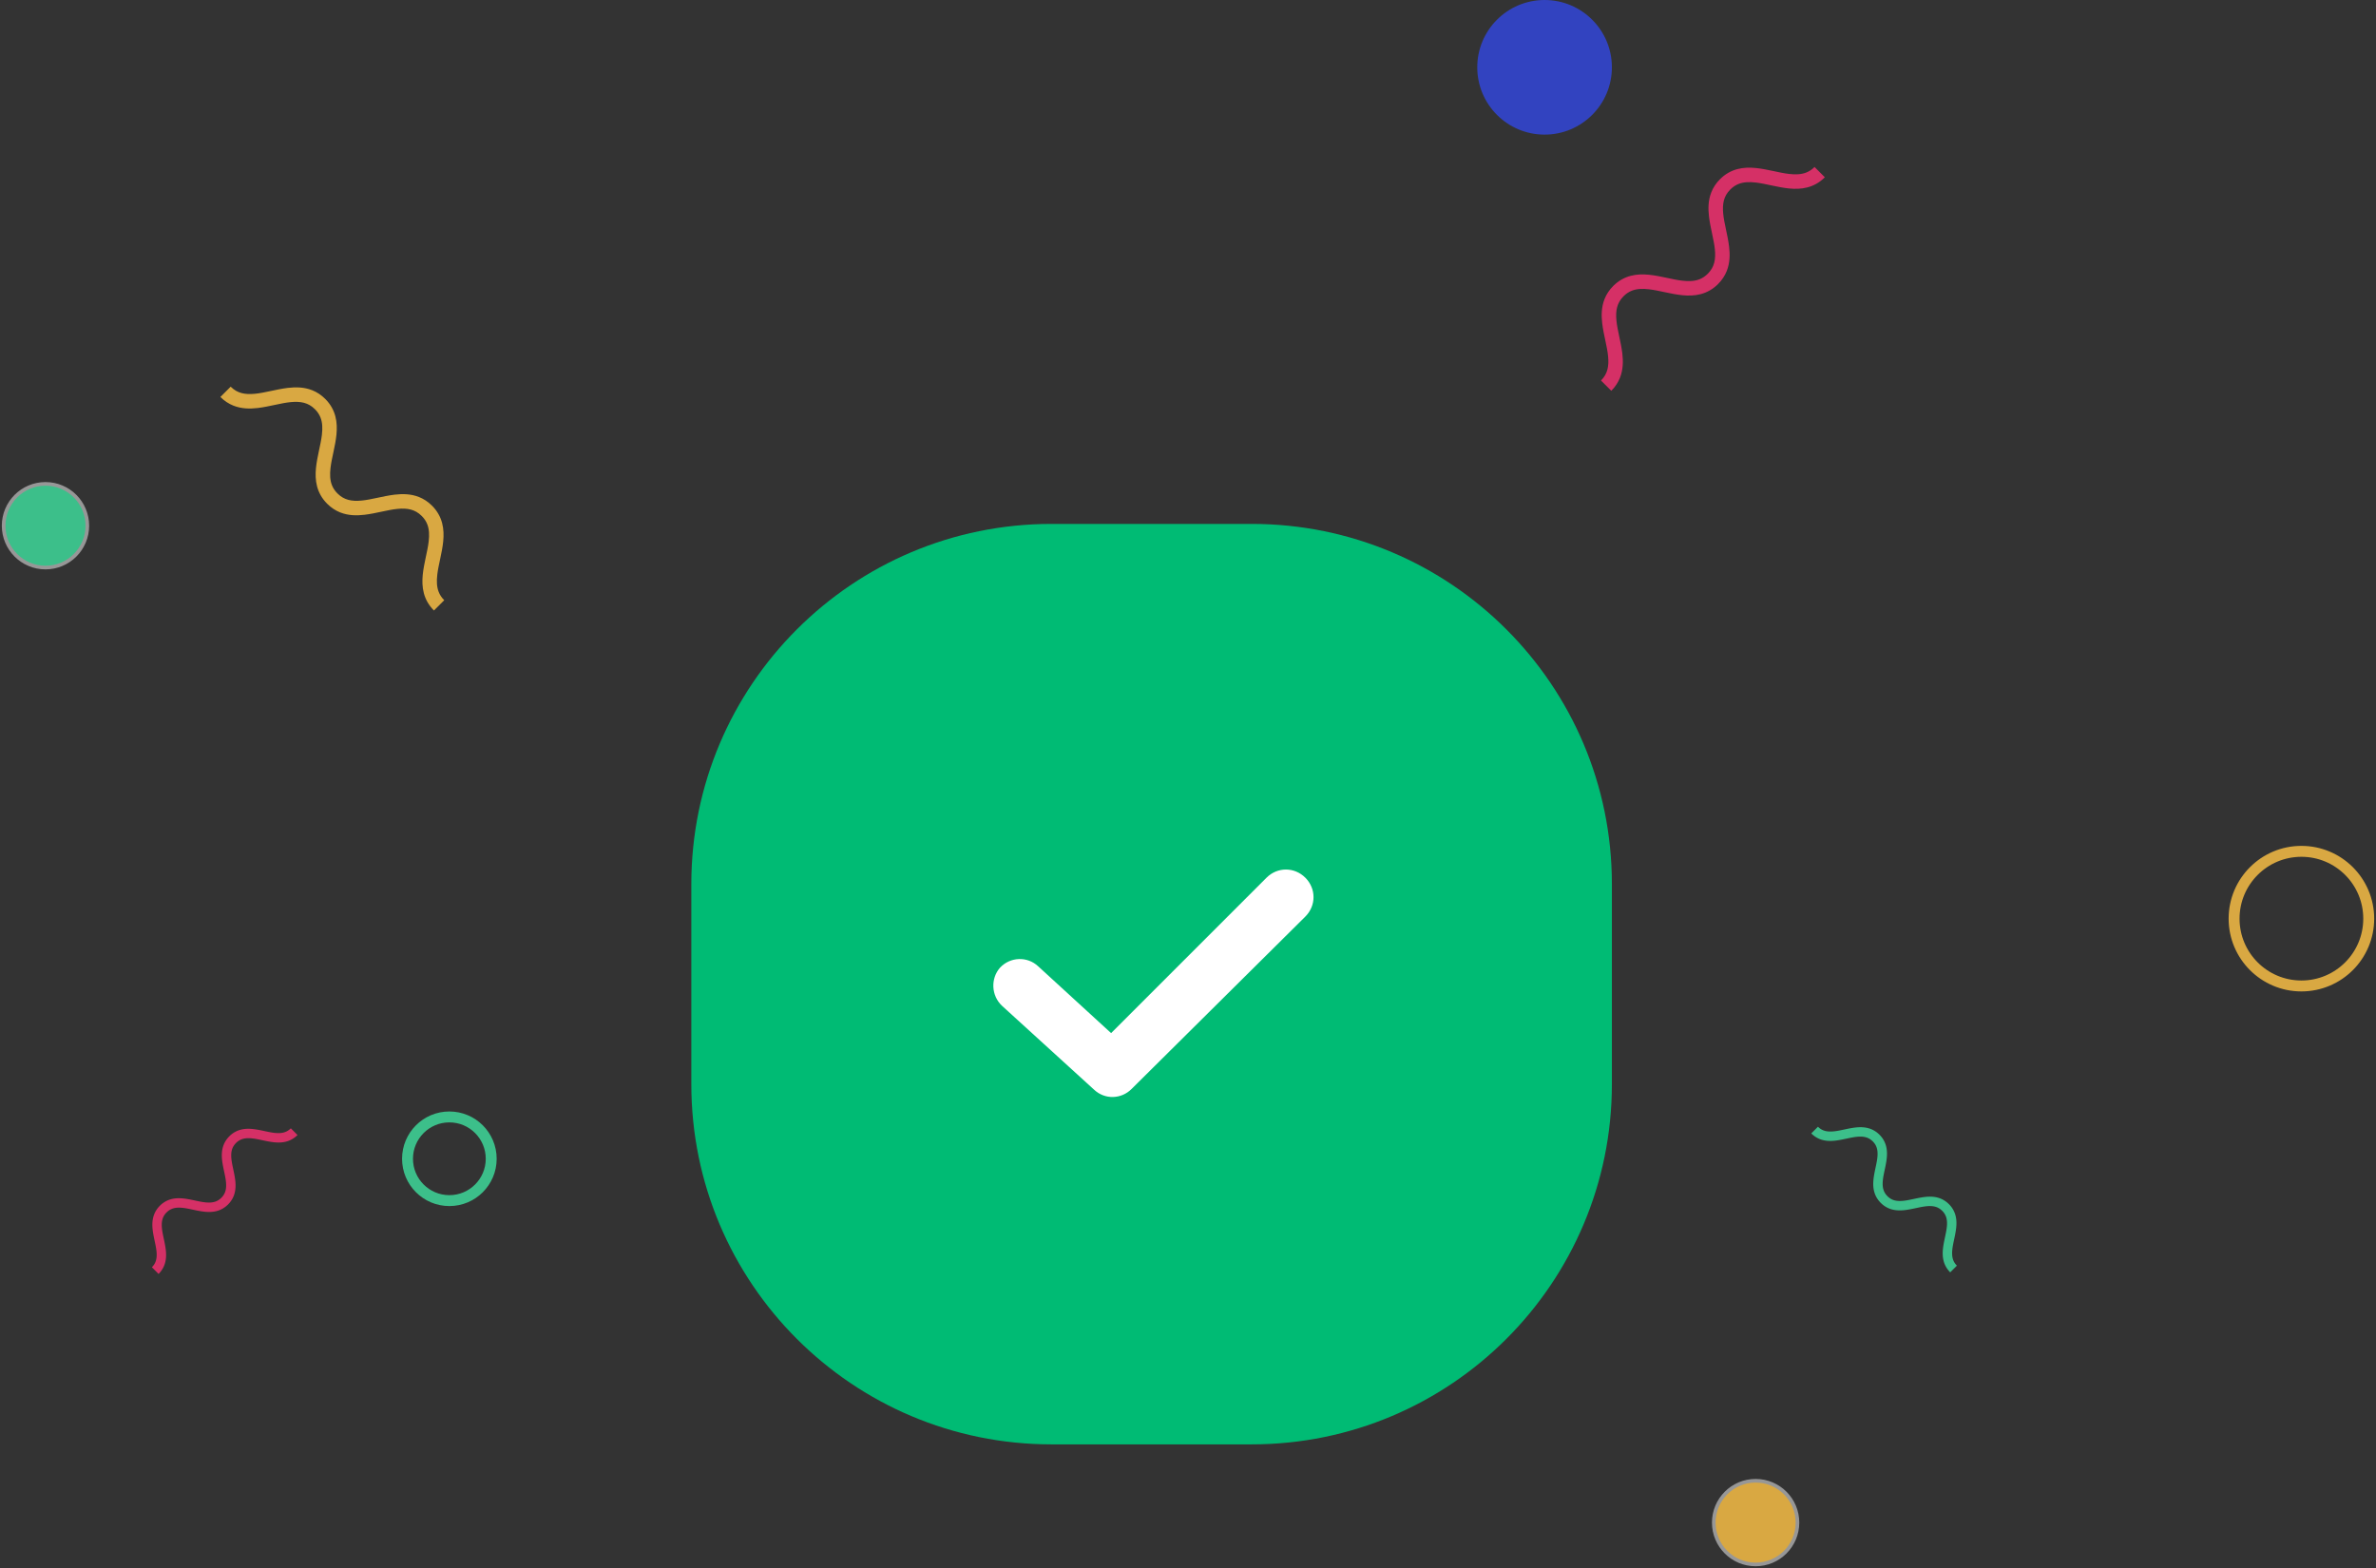 <svg xmlns="http://www.w3.org/2000/svg" width="653" height="431"><rect width="100%" height="100%" fill="#333333" stroke="none"/><g clip-path="url(#clip-A7F7A51D-2E16-42D3-BA73-0BEDA639BBF5)" transform="rotate(45 88.5 131.5)"><path fill="#d9a842" d="M135.92 131.418c-1.045 0-1.895-.194-2.668-.526-1.343-.578-2.51-1.645-3.65-3.091-1.717-2.158-3.236-5.076-5.315-7.621-1.044-1.27-2.255-2.46-3.767-3.342-1.505-.884-3.314-1.422-5.345-1.418-1.547 0-2.966.306-4.219.848-2.203.954-3.838 2.566-5.19 4.277-2.019 2.578-3.536 5.474-5.264 7.558-.86 1.044-1.742 1.876-2.703 2.433-.964.556-2.002.878-3.375.882-1.045 0-1.895-.194-2.668-.526-1.344-.578-2.51-1.645-3.65-3.091-1.717-2.158-3.236-5.076-5.315-7.621-1.046-1.27-2.255-2.46-3.767-3.342-1.506-.884-3.314-1.422-5.345-1.418-1.547 0-2.968.306-4.221.848-2.203.954-3.84 2.566-5.191 4.275-2.02 2.58-3.537 5.476-5.269 7.56-.857 1.044-1.742 1.876-2.7 2.433-.967.556-2.005.878-3.378.884v4c1.55 0 2.968-.306 4.223-.848 2.203-.954 3.837-2.566 5.19-4.275 2.019-2.58 3.536-5.476 5.267-7.56.858-1.044 1.743-1.874 2.702-2.431.966-.558 2.004-.88 3.377-.884 1.045 0 1.895.194 2.67.526 1.341.578 2.51 1.645 3.647 3.091 1.718 2.158 3.24 5.076 5.316 7.621 1.046 1.27 2.257 2.46 3.767 3.342 1.505.884 3.314 1.422 5.345 1.418 1.547 0 2.968-.306 4.22-.848 2.204-.954 3.838-2.566 5.19-4.278 2.02-2.577 3.537-5.473 5.266-7.557.858-1.044 1.741-1.876 2.702-2.433.964-.556 2.002-.878 3.373-.884 1.047.002 1.895.196 2.668.528 1.343.578 2.511 1.645 3.65 3.091 1.717 2.158 3.238 5.076 5.315 7.621 1.046 1.27 2.257 2.46 3.767 3.342 1.505.884 3.314 1.422 5.345 1.418v-4"/></g><g clip-path="url(#clip-A7F7A51D-2E16-42D3-BA73-0BEDA639BBF5)" transform="rotate(-45 473 71)"><path fill="#d53066" d="M508.92 71.418c-1.045 0-1.895-.194-2.668-.526-1.343-.577-2.51-1.645-3.65-3.091-1.717-2.158-3.236-5.076-5.315-7.621-1.044-1.27-2.255-2.46-3.767-3.342-1.505-.884-3.314-1.422-5.345-1.418-1.547 0-2.966.306-4.219.848-2.203.954-3.838 2.566-5.19 4.278-2.019 2.577-3.536 5.473-5.264 7.557-.86 1.044-1.742 1.876-2.703 2.433-.964.556-2.002.878-3.375.882-1.045 0-1.895-.194-2.668-.526-1.344-.577-2.51-1.645-3.65-3.091-1.717-2.158-3.236-5.076-5.315-7.621-1.046-1.27-2.255-2.46-3.767-3.342-1.506-.884-3.314-1.422-5.345-1.418-1.547 0-2.968.306-4.221.848-2.203.954-3.84 2.566-5.191 4.276-2.02 2.58-3.537 5.475-5.269 7.559-.857 1.044-1.742 1.876-2.7 2.433-.967.556-2.005.878-3.378.884v4c1.55 0 2.968-.306 4.223-.848 2.203-.954 3.838-2.566 5.19-4.275 2.019-2.58 3.536-5.476 5.267-7.56.858-1.044 1.743-1.874 2.702-2.431.966-.558 2.004-.88 3.377-.884 1.045 0 1.895.194 2.67.526 1.341.578 2.51 1.645 3.647 3.091 1.718 2.158 3.24 5.076 5.316 7.621 1.046 1.27 2.257 2.46 3.767 3.342 1.505.884 3.314 1.422 5.345 1.418 1.547 0 2.968-.306 4.22-.848 2.204-.954 3.838-2.566 5.19-4.277 2.02-2.578 3.537-5.474 5.266-7.558.858-1.044 1.741-1.876 2.702-2.433.964-.556 2.002-.878 3.373-.884 1.047.002 1.895.196 2.668.528 1.343.578 2.511 1.645 3.65 3.091 1.717 2.158 3.238 5.076 5.315 7.621 1.046 1.27 2.257 2.46 3.767 3.342 1.505.884 3.314 1.422 5.345 1.418v-4"/></g><g clip-path="url(#clip-A7F7A51D-2E16-42D3-BA73-0BEDA639BBF5)" transform="rotate(45 516.5 326.5)"><path fill="#3cbf8a" d="M546.69 326.539c-.68 0-1.233-.126-1.736-.342-.874-.376-1.632-1.07-2.374-2.01-1.117-1.402-2.106-3.299-3.459-4.953-.678-.826-1.467-1.6-2.45-2.172a6.796 6.796 0 00-3.478-.922c-1.006 0-1.93.199-2.745.551-1.433.62-2.496 1.668-3.376 2.78-1.314 1.676-2.301 3.558-3.425 4.913-.559.678-1.134 1.22-1.759 1.582-.627.361-1.302.57-2.195.573-.68 0-1.233-.126-1.736-.342-.874-.376-1.633-1.07-2.375-2.01-1.117-1.402-2.106-3.299-3.458-4.953-.68-.826-1.467-1.6-2.45-2.172a6.796 6.796 0 00-3.478-.922 6.892 6.892 0 00-2.746.551c-1.434.62-2.498 1.668-3.378 2.78-1.314 1.676-2.301 3.558-3.427 4.913-.558.678-1.134 1.22-1.758 1.582-.628.361-1.303.57-2.197.574v2.6a6.898 6.898 0 002.747-.551c1.434-.62 2.497-1.668 3.377-2.78 1.313-1.676 2.3-3.558 3.427-4.913.558-.678 1.134-1.218 1.758-1.58.628-.363 1.303-.572 2.197-.575.68 0 1.233.126 1.737.342.873.376 1.632 1.07 2.373 2.01 1.117 1.402 2.107 3.299 3.458 4.953.68.826 1.469 1.6 2.45 2.172.98.575 2.157.925 3.479.922a6.892 6.892 0 002.746-.551c1.433-.62 2.496-1.668 3.376-2.78 1.314-1.676 2.301-3.558 3.426-4.913.558-.678 1.133-1.22 1.758-1.582.627-.361 1.302-.57 2.194-.574a4.29 4.29 0 011.736.343c.874.376 1.634 1.07 2.374 2.01 1.118 1.402 2.108 3.299 3.459 4.953.68.826 1.468 1.6 2.45 2.172.98.575 2.156.925 3.478.922v-2.6"/></g><g clip-path="url(#clip-A7F7A51D-2E16-42D3-BA73-0BEDA639BBF5)" transform="rotate(-45 63.5 326.5)"><path fill="#d53066" d="M86.69 326.539c-.68 0-1.233-.126-1.736-.342-.874-.376-1.632-1.07-2.374-2.01-1.117-1.402-2.106-3.299-3.459-4.953-.678-.826-1.467-1.6-2.45-2.172a6.796 6.796 0 00-3.478-.922c-1.006 0-1.93.199-2.745.551-1.433.62-2.496 1.668-3.376 2.78-1.314 1.676-2.301 3.558-3.425 4.913-.559.678-1.134 1.22-1.759 1.582-.627.361-1.302.57-2.195.573-.68 0-1.233-.126-1.736-.342-.874-.376-1.633-1.07-2.375-2.01-1.117-1.402-2.106-3.299-3.458-4.953-.68-.826-1.467-1.6-2.45-2.172a6.796 6.796 0 00-3.478-.922 6.892 6.892 0 00-2.746.551c-1.434.62-2.498 1.668-3.378 2.78-1.314 1.676-2.301 3.558-3.427 4.913-.558.678-1.134 1.22-1.758 1.582-.629.361-1.303.57-2.197.574v2.6a6.898 6.898 0 002.747-.551c1.434-.62 2.497-1.668 3.377-2.78 1.313-1.676 2.3-3.558 3.427-4.913.558-.678 1.134-1.218 1.758-1.58.628-.363 1.303-.572 2.197-.575.68 0 1.233.126 1.737.342.873.376 1.632 1.07 2.373 2.01 1.117 1.402 2.107 3.299 3.458 4.953.68.826 1.469 1.6 2.45 2.172.98.575 2.157.925 3.479.922a6.892 6.892 0 002.746-.551c1.433-.62 2.496-1.668 3.376-2.78 1.314-1.676 2.301-3.558 3.426-4.913.558-.678 1.133-1.22 1.758-1.582.627-.361 1.302-.57 2.194-.574a4.29 4.29 0 011.736.343c.874.376 1.634 1.07 2.374 2.01 1.118 1.402 2.108 3.299 3.459 4.953.68.826 1.468 1.6 2.45 2.172.98.575 2.156.925 3.478.922v-2.6"/></g><path fill="#00bb74" d="M190 243c0-54.676 44.324-99 99-99h55c54.676 0 99 44.324 99 99v55c0 54.676-44.324 99-99 99h-55c-54.676 0-99-44.324-99-99z"/><path fill="#fff" d="M358.752 251.925l-47.765 47.393c-2.81 2.81-7.305 2.998-10.302.188l-25.287-23.041c-2.997-2.81-3.185-7.493-.562-10.49 2.81-2.998 7.492-3.185 10.49-.375l20.042 18.358 42.707-42.71c2.997-2.997 7.68-2.997 10.677 0s2.997 7.68 0 10.677z"/><path fill="#d9a842" d="M482.5 430c6.351 0 11.5-5.149 11.5-11.5s-5.149-11.5-11.5-11.5-11.5 5.149-11.5 11.5 5.149 11.5 11.5 11.5z"/><path fill="none" stroke="#979797" stroke-miterlimit="20" d="M482.5 430c6.351 0 11.5-5.149 11.5-11.5s-5.149-11.5-11.5-11.5-11.5 5.149-11.5 11.5 5.149 11.5 11.5 11.5z"/><path fill="#3cbf8a" d="M12.5 156c6.351 0 11.5-5.149 11.5-11.5S18.851 133 12.5 133 1 138.149 1 144.5 6.149 156 12.5 156z"/><path fill="none" stroke="#979797" stroke-miterlimit="20" d="M12.5 156c6.351 0 11.5-5.149 11.5-11.5S18.851 133 12.5 133 1 138.149 1 144.5 6.149 156 12.5 156z"/><path fill="#3243c0" d="M424.5 37c10.217 0 18.5-8.283 18.5-18.5S434.717 0 424.5 0 406 8.283 406 18.5 414.283 37 424.5 37z"/><path fill="none" stroke="#d9a842" stroke-miterlimit="20" stroke-width="3" d="M632.5 271c10.217 0 18.5-8.283 18.5-18.5s-8.283-18.5-18.5-18.5-18.5 8.283-18.5 18.5 8.283 18.5 18.5 18.5z"/><path fill="none" stroke="#3cbf8a" stroke-miterlimit="20" stroke-width="3" d="M123.5 330c6.351 0 11.5-5.149 11.5-11.5s-5.149-11.5-11.5-11.5-11.5 5.149-11.5 11.5 5.149 11.5 11.5 11.5z"/></svg>